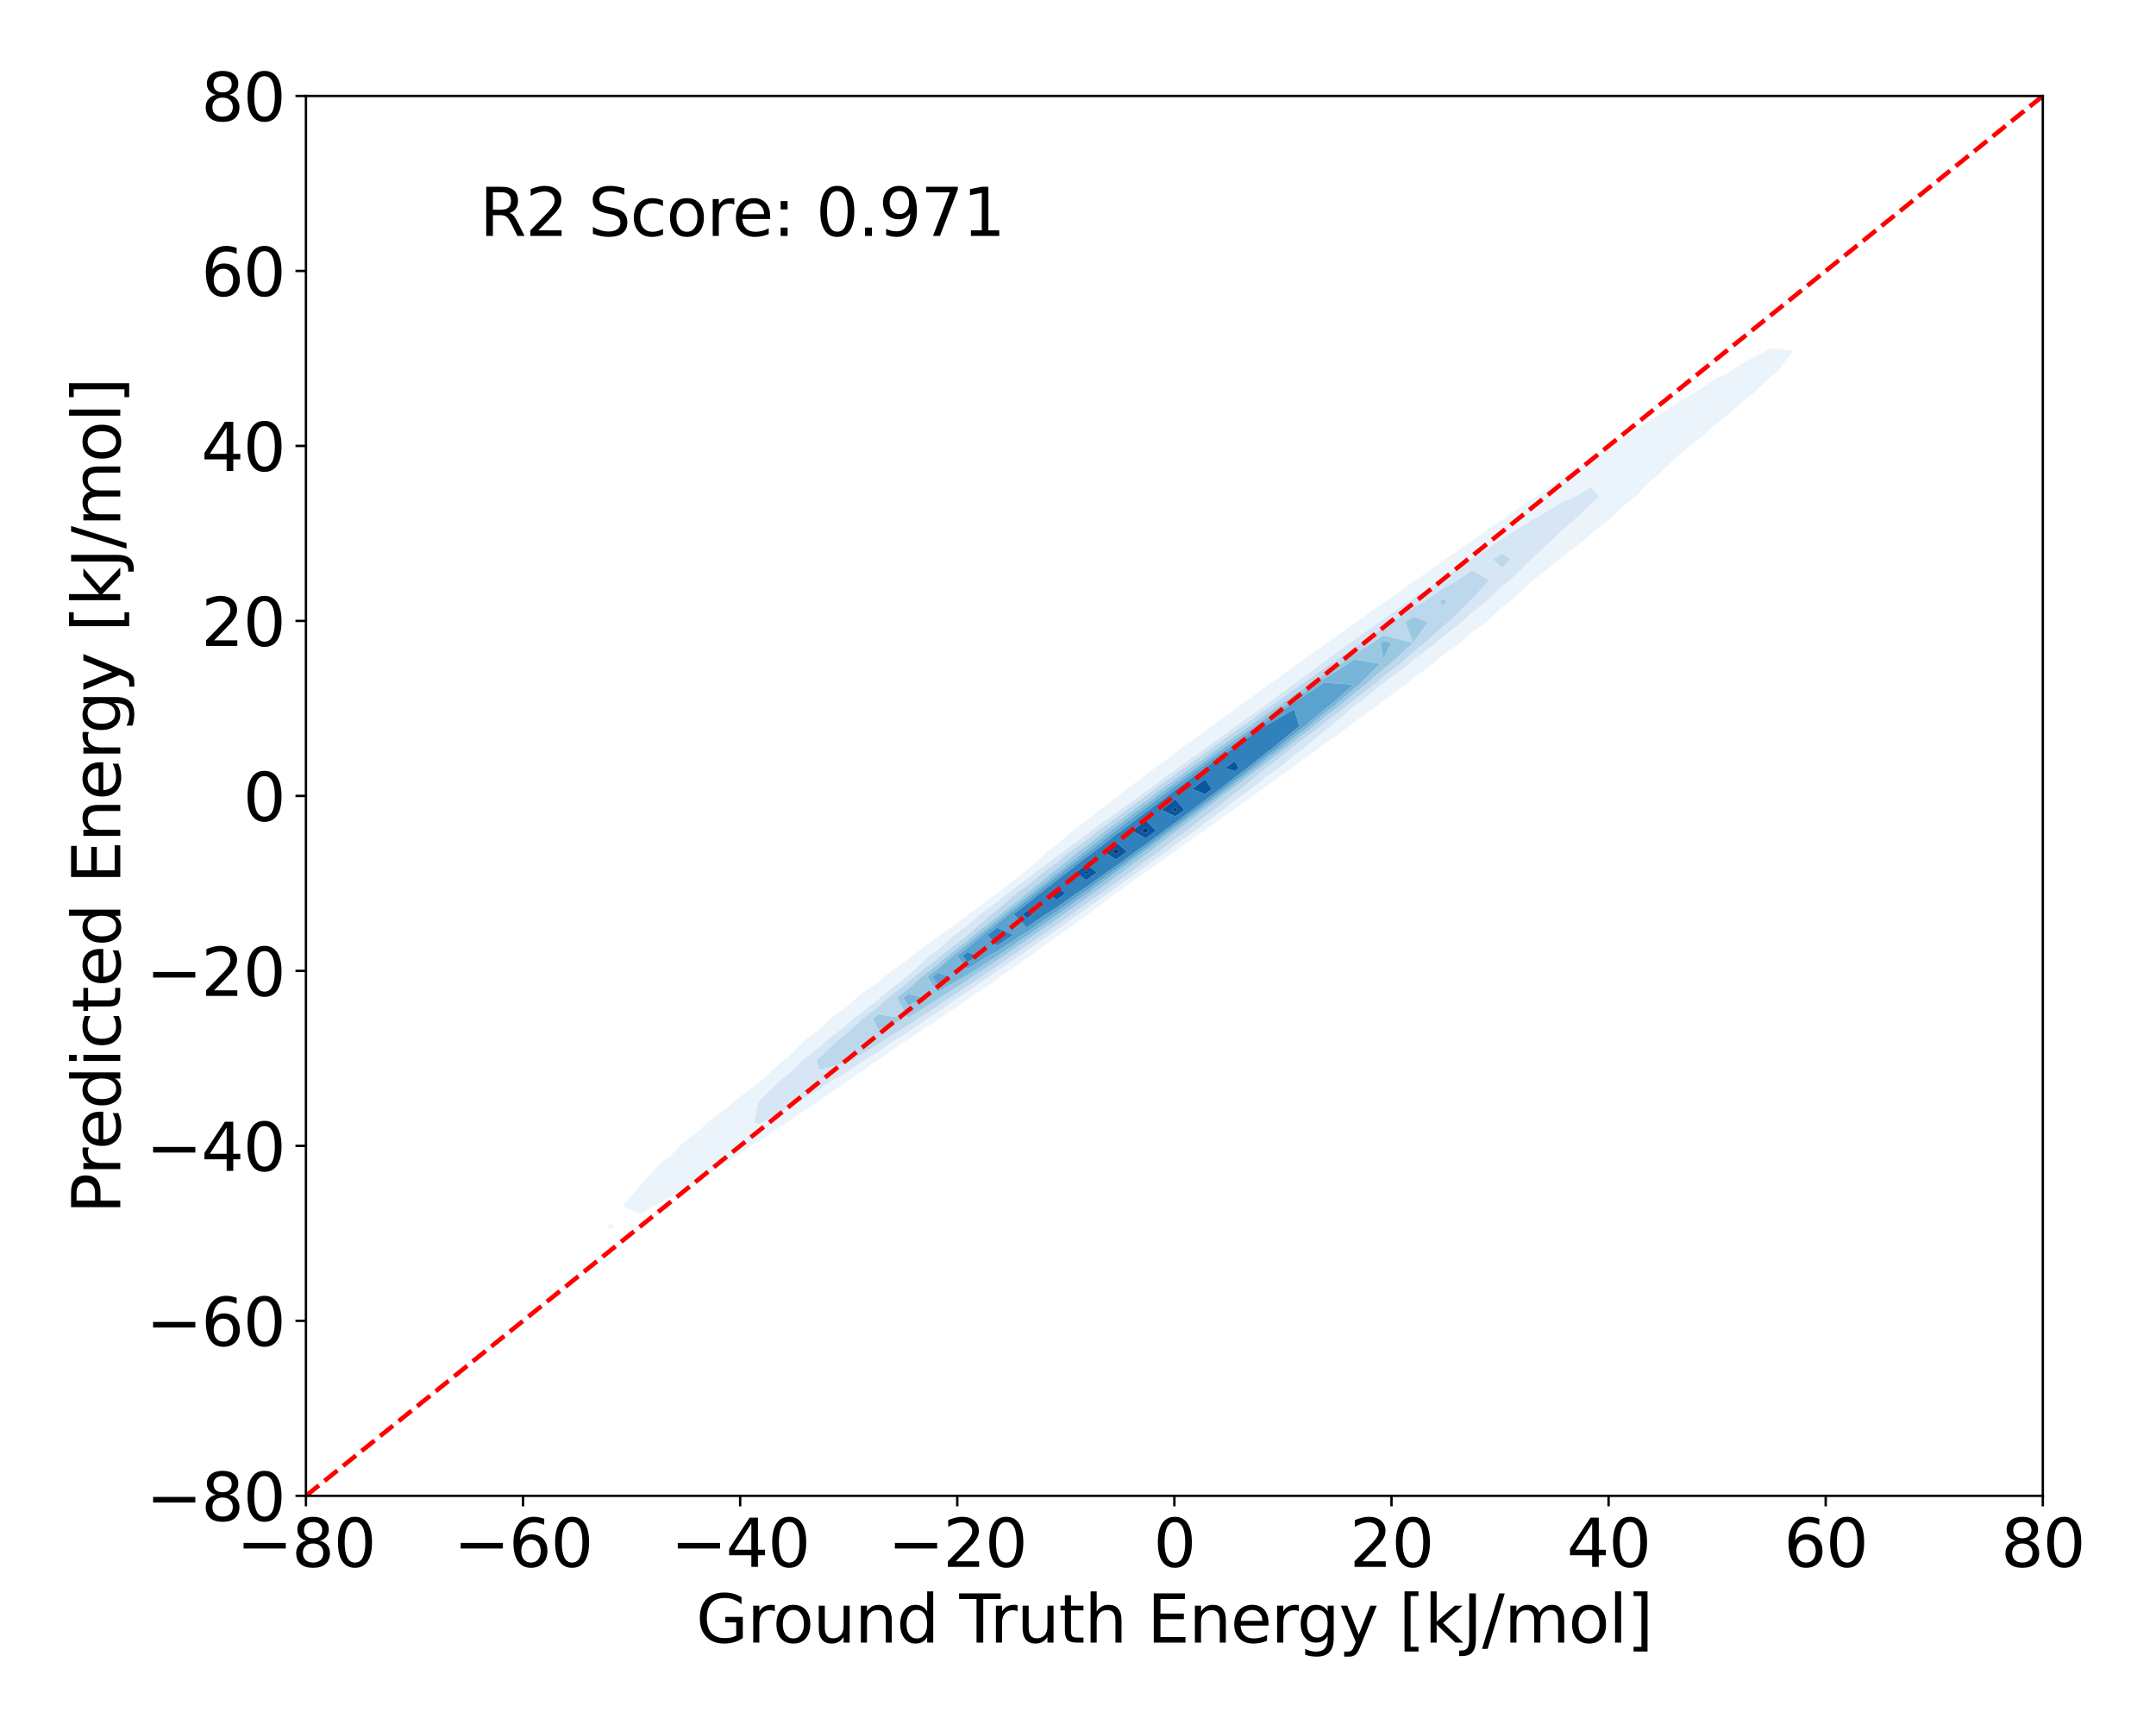 <?xml version="1.0" encoding="utf-8" standalone="no"?>
<!DOCTYPE svg PUBLIC "-//W3C//DTD SVG 1.1//EN"
  "http://www.w3.org/Graphics/SVG/1.1/DTD/svg11.dtd">
<svg xmlns:xlink="http://www.w3.org/1999/xlink" width="720pt" height="576pt" viewBox="0 0 720 576" xmlns="http://www.w3.org/2000/svg" version="1.1">
 <defs>
  <style type="text/css">*{stroke-linejoin: round; stroke-linecap: butt}</style>
 </defs>
 <g id="figure_1">
  <g id="patch_1">
   <path d="M 0 576 
L 720 576 
L 720 0 
L 0 0 
z
" style="fill: #ffffff"/>
  </g>
  <g id="axes_1">
   <g id="patch_2">
    <path d="M 102.17 499.48 
L 682.2 499.48 
L 682.2 32.04 
L 102.17 32.04 
z
" style="fill: #ffffff"/>
   </g>
   <g id="QuadContourSet_1">
    <path d="M 203.985 410.438 
L 205.057 409.732 
L 203.985 408.19 
L 202.581 409.732 
z
M 213.907 405.511 
L 218.039 402.766 
L 223.83 399.92 
L 229.979 395.8 
L 233.752 393.892 
L 241.242 388.834 
L 243.675 387.569 
L 252.059 381.868 
L 253.597 381.046 
L 262.578 374.901 
L 263.52 374.385 
L 272.898 367.935 
L 273.442 367.629 
L 283.083 360.969 
L 283.365 360.806 
L 293.178 354.003 
L 293.288 353.938 
L 303.21 347.036 
L 303.21 347.036 
L 313.133 340.478 
L 313.713 340.07 
L 323.055 333.777 
L 324.014 333.104 
L 332.978 326.946 
L 334.129 326.138 
L 342.9 319.988 
L 344.064 319.171 
L 352.823 312.898 
L 353.809 312.205 
L 362.745 305.66 
L 363.345 305.239 
L 372.665 298.273 
L 372.668 298.271 
L 382.517 291.307 
L 382.59 291.251 
L 392.349 284.34 
L 392.513 284.214 
L 402.158 277.374 
L 402.436 277.155 
L 411.937 270.408 
L 412.358 270.068 
L 421.68 263.442 
L 422.281 262.947 
L 431.378 256.475 
L 432.203 255.784 
L 441.019 249.509 
L 442.126 248.567 
L 450.589 242.543 
L 452.048 241.284 
L 460.067 235.577 
L 461.971 233.913 
L 469.425 228.61 
L 471.893 226.428 
L 478.622 221.644 
L 481.816 218.786 
L 487.598 214.678 
L 491.739 210.927 
L 496.266 207.712 
L 501.661 202.754 
L 504.49 200.746 
L 511.584 194.117 
L 512.059 193.779 
L 520.844 186.813 
L 521.506 186.147 
L 529.719 179.847 
L 531.429 178.099 
L 538.21 172.881 
L 541.351 169.619 
L 546.153 165.914 
L 551.274 160.518 
L 553.307 158.948 
L 560.641 151.982 
L 561.196 151.453 
L 569.241 145.016 
L 571.119 143.217 
L 577.681 138.049 
L 581.041 134.808 
L 585.836 131.083 
L 590.964 126.092 
L 593.535 124.117 
L 598.821 117.151 
L 590.964 116.27 
L 589.63 117.151 
L 581.041 121.772 
L 577.512 124.117 
L 571.119 127.632 
L 565.959 131.083 
L 561.196 133.757 
L 554.825 138.049 
L 551.274 140.085 
L 544.006 145.016 
L 541.351 146.57 
L 533.427 151.982 
L 531.429 153.177 
L 523.032 158.948 
L 521.506 159.881 
L 512.778 165.914 
L 511.584 166.661 
L 502.634 172.881 
L 501.661 173.502 
L 492.576 179.847 
L 491.739 180.394 
L 482.588 186.813 
L 481.816 187.329 
L 472.657 193.779 
L 471.893 194.301 
L 462.776 200.746 
L 461.971 201.307 
L 452.941 207.712 
L 452.048 208.347 
L 443.148 214.678 
L 442.126 215.421 
L 433.397 221.644 
L 432.203 222.529 
L 423.691 228.61 
L 422.281 229.677 
L 414.035 235.577 
L 412.358 236.87 
L 404.437 242.543 
L 402.436 244.12 
L 394.914 249.509 
L 392.513 251.441 
L 385.488 256.475 
L 382.59 258.859 
L 376.194 263.442 
L 372.668 266.408 
L 367.083 270.408 
L 362.745 274.141 
L 358.228 277.374 
L 352.823 282.138 
L 349.744 284.34 
L 342.9 290.52 
L 341.8 291.307 
L 333.124 298.273 
L 332.978 298.398 
L 323.495 305.239 
L 323.055 305.625 
L 313.929 312.205 
L 313.133 312.922 
L 304.46 319.171 
L 303.21 320.326 
L 295.138 326.138 
L 293.288 327.891 
L 286.04 333.104 
L 283.365 335.703 
L 277.287 340.07 
L 273.442 343.899 
L 269.072 347.036 
L 263.52 352.703 
L 261.708 354.003 
L 253.94 360.969 
L 253.597 361.312 
L 244.86 367.935 
L 243.675 369.151 
L 236.058 374.901 
L 233.752 377.323 
L 227.709 381.868 
L 223.83 386.037 
L 220.097 388.834 
L 213.907 395.639 
L 213.692 395.8 
L 207.912 402.766 
z
M 251.83 374.901 
L 253.126 367.935 
L 253.597 367.578 
L 260.191 360.969 
L 263.52 358.435 
L 268.048 354.003 
L 273.442 349.879 
L 276.417 347.036 
L 283.365 341.701 
L 285.114 340.07 
L 293.288 333.766 
L 294.015 333.104 
L 302.655 326.138 
L 303.21 325.738 
L 310.32 319.171 
L 313.133 317.145 
L 318.621 312.205 
L 323.055 309.008 
L 327.353 305.239 
L 332.978 301.181 
L 336.382 298.273 
L 342.9 293.568 
L 345.619 291.307 
L 352.823 286.105 
L 355.001 284.34 
L 362.745 278.749 
L 364.488 277.374 
L 372.668 271.468 
L 374.048 270.408 
L 382.59 264.242 
L 383.661 263.442 
L 392.513 257.056 
L 393.31 256.475 
L 402.436 249.898 
L 402.984 249.509 
L 412.358 242.76 
L 412.673 242.543 
L 422.281 235.638 
L 422.372 235.577 
L 431.807 228.61 
L 432.203 228.327 
L 441.219 221.644 
L 442.126 220.997 
L 450.823 214.678 
L 452.048 213.807 
L 460.609 207.712 
L 461.971 206.746 
L 470.575 200.746 
L 471.893 199.814 
L 480.731 193.779 
L 481.816 193.015 
L 491.1 186.813 
L 491.739 186.365 
L 501.661 179.876 
L 501.72 179.847 
L 511.584 173.563 
L 513.047 172.881 
L 521.506 167.748 
L 525.795 165.914 
L 531.429 162.718 
L 534.042 165.914 
L 531.429 168.152 
L 526.489 172.881 
L 521.506 177.291 
L 518.859 179.847 
L 511.584 186.56 
L 511.325 186.813 
L 504.263 193.779 
L 501.661 195.761 
L 496.52 200.746 
L 491.739 204.378 
L 488.232 207.712 
L 481.816 212.574 
L 479.558 214.678 
L 471.893 220.477 
L 470.613 221.644 
L 461.971 228.177 
L 461.485 228.61 
L 452.652 235.577 
L 452.048 236.006 
L 444.476 242.543 
L 442.126 244.216 
L 435.908 249.509 
L 432.203 252.146 
L 427.036 256.475 
L 422.281 259.858 
L 417.926 263.442 
L 412.358 267.4 
L 408.63 270.408 
L 402.436 274.806 
L 399.183 277.374 
L 392.513 282.104 
L 389.613 284.34 
L 382.59 289.314 
L 379.942 291.307 
L 372.668 296.45 
L 370.182 298.273 
L 362.745 303.522 
L 360.341 305.239 
L 352.823 310.537 
L 350.423 312.205 
L 342.9 317.496 
L 340.425 319.171 
L 332.978 324.399 
L 330.339 326.138 
L 323.055 331.241 
L 320.149 333.104 
L 313.133 338.009 
L 309.831 340.07 
L 303.21 344.688 
L 299.347 347.036 
L 293.288 351.251 
L 288.642 354.003 
L 283.365 357.661 
L 277.635 360.969 
L 273.442 363.865 
L 266.207 367.935 
L 263.52 369.783 
L 254.184 374.901 
L 253.597 375.302 
z
" clip-path="url(#pbcf273cdf1)" style="fill: #ecf4fb"/>
    <path d="M 253.597 375.302 
L 254.184 374.901 
L 263.52 369.783 
L 266.207 367.935 
L 273.442 363.865 
L 277.635 360.969 
L 283.365 357.661 
L 288.642 354.003 
L 293.288 351.251 
L 299.347 347.036 
L 303.21 344.688 
L 309.831 340.07 
L 313.133 338.009 
L 320.149 333.104 
L 323.055 331.241 
L 330.339 326.138 
L 332.978 324.399 
L 340.425 319.171 
L 342.9 317.496 
L 350.423 312.205 
L 352.823 310.537 
L 360.341 305.239 
L 362.745 303.522 
L 370.182 298.273 
L 372.668 296.45 
L 379.942 291.307 
L 382.59 289.314 
L 389.613 284.34 
L 392.513 282.104 
L 399.183 277.374 
L 402.436 274.806 
L 408.63 270.408 
L 412.358 267.4 
L 417.926 263.442 
L 422.281 259.858 
L 427.036 256.475 
L 432.203 252.146 
L 435.908 249.509 
L 442.126 244.216 
L 444.476 242.543 
L 452.048 236.006 
L 452.652 235.577 
L 461.485 228.61 
L 461.971 228.177 
L 470.613 221.644 
L 471.893 220.477 
L 479.558 214.678 
L 481.816 212.574 
L 488.232 207.712 
L 491.739 204.378 
L 496.52 200.746 
L 501.661 195.761 
L 504.263 193.779 
L 511.325 186.813 
L 511.584 186.56 
L 518.859 179.847 
L 521.506 177.291 
L 526.489 172.881 
L 531.429 168.152 
L 534.042 165.914 
L 531.429 162.718 
L 525.795 165.914 
L 521.506 167.748 
L 513.047 172.881 
L 511.584 173.563 
L 501.72 179.847 
L 501.661 179.876 
L 491.739 186.365 
L 491.1 186.813 
L 481.816 193.015 
L 480.731 193.779 
L 471.893 199.814 
L 470.575 200.746 
L 461.971 206.746 
L 460.609 207.712 
L 452.048 213.807 
L 450.823 214.678 
L 442.126 220.997 
L 441.219 221.644 
L 432.203 228.327 
L 431.807 228.61 
L 422.372 235.577 
L 422.281 235.638 
L 412.673 242.543 
L 412.358 242.76 
L 402.984 249.509 
L 402.436 249.898 
L 393.31 256.475 
L 392.513 257.056 
L 383.661 263.442 
L 382.59 264.242 
L 374.048 270.408 
L 372.668 271.468 
L 364.488 277.374 
L 362.745 278.749 
L 355.001 284.34 
L 352.823 286.105 
L 345.619 291.307 
L 342.9 293.568 
L 336.382 298.273 
L 332.978 301.181 
L 327.353 305.239 
L 323.055 309.008 
L 318.621 312.205 
L 313.133 317.145 
L 310.32 319.171 
L 303.21 325.738 
L 302.655 326.138 
L 294.015 333.104 
L 293.288 333.766 
L 285.114 340.07 
L 283.365 341.701 
L 276.417 347.036 
L 273.442 349.879 
L 268.048 354.003 
L 263.52 358.435 
L 260.191 360.969 
L 253.597 367.578 
L 253.126 367.935 
L 251.83 374.901 
z
M 272.689 354.003 
L 273.442 353.427 
L 280.13 347.036 
L 283.365 344.553 
L 288.171 340.07 
L 293.288 336.124 
L 296.607 333.104 
L 303.21 327.99 
L 305.298 326.138 
L 313.133 320.046 
L 314.145 319.171 
L 323.055 312.221 
L 323.074 312.205 
L 331.035 305.239 
L 332.978 303.837 
L 339.492 298.273 
L 342.9 295.813 
L 348.316 291.307 
L 352.823 288.053 
L 357.405 284.34 
L 362.745 280.484 
L 366.688 277.374 
L 372.668 273.057 
L 376.116 270.408 
L 382.59 265.735 
L 385.657 263.442 
L 392.513 258.496 
L 395.288 256.475 
L 402.436 251.323 
L 404.995 249.509 
L 412.358 244.209 
L 414.773 242.543 
L 422.281 237.147 
L 424.621 235.577 
L 432.203 230.14 
L 434.548 228.61 
L 442.126 223.195 
L 444.572 221.644 
L 452.048 216.327 
L 454.73 214.678 
L 461.971 209.563 
L 465.08 207.712 
L 471.893 202.945 
L 475.719 200.746 
L 481.816 196.537 
L 486.808 193.779 
L 491.739 190.439 
L 497.42 193.779 
L 491.739 199.743 
L 490.765 200.746 
L 483.776 207.712 
L 481.816 209.197 
L 475.933 214.678 
L 471.893 217.735 
L 467.606 221.644 
L 461.971 225.904 
L 458.935 228.61 
L 452.048 233.814 
L 450.024 235.577 
L 442.126 241.544 
L 440.95 242.543 
L 432.203 249.151 
L 431.77 249.509 
L 422.891 256.475 
L 422.281 256.91 
L 414.344 263.442 
L 412.358 264.853 
L 405.473 270.408 
L 402.436 272.565 
L 396.343 277.374 
L 392.513 280.09 
L 387.001 284.34 
L 382.59 287.464 
L 377.483 291.307 
L 372.668 294.711 
L 367.811 298.273 
L 362.745 301.849 
L 357.999 305.239 
L 352.823 308.886 
L 348.049 312.205 
L 342.9 315.827 
L 337.959 319.171 
L 332.978 322.668 
L 327.711 326.138 
L 323.055 329.399 
L 317.278 333.104 
L 313.133 336.002 
L 306.616 340.07 
L 303.21 342.445 
L 295.66 347.036 
L 293.288 348.686 
L 284.312 354.003 
L 283.365 354.659 
L 273.442 357.177 
z
M 498.613 186.813 
L 501.661 184.801 
L 504.464 186.813 
L 501.661 189.544 
z
" clip-path="url(#pbcf273cdf1)" style="fill: #d6e6f4"/>
    <path d="M 273.442 357.177 
L 283.365 354.659 
L 284.312 354.003 
L 293.288 348.686 
L 295.66 347.036 
L 303.21 342.445 
L 306.616 340.07 
L 313.133 336.002 
L 317.278 333.104 
L 323.055 329.399 
L 327.711 326.138 
L 332.978 322.668 
L 337.959 319.171 
L 342.9 315.827 
L 348.049 312.205 
L 352.823 308.886 
L 357.999 305.239 
L 362.745 301.849 
L 367.811 298.273 
L 372.668 294.711 
L 377.483 291.307 
L 382.59 287.464 
L 387.001 284.34 
L 392.513 280.09 
L 396.343 277.374 
L 402.436 272.565 
L 405.473 270.408 
L 412.358 264.853 
L 414.344 263.442 
L 422.281 256.91 
L 422.891 256.475 
L 431.77 249.509 
L 432.203 249.151 
L 440.95 242.543 
L 442.126 241.544 
L 450.024 235.577 
L 452.048 233.814 
L 458.935 228.61 
L 461.971 225.904 
L 467.606 221.644 
L 471.893 217.735 
L 475.933 214.678 
L 481.816 209.197 
L 483.776 207.712 
L 490.765 200.746 
L 491.739 199.743 
L 497.42 193.779 
L 491.739 190.439 
L 486.808 193.779 
L 481.816 196.537 
L 475.719 200.746 
L 471.893 202.945 
L 465.08 207.712 
L 461.971 209.563 
L 454.73 214.678 
L 452.048 216.327 
L 444.572 221.644 
L 442.126 223.195 
L 434.548 228.61 
L 432.203 230.14 
L 424.621 235.577 
L 422.281 237.147 
L 414.773 242.543 
L 412.358 244.209 
L 404.995 249.509 
L 402.436 251.323 
L 395.288 256.475 
L 392.513 258.496 
L 385.657 263.442 
L 382.59 265.735 
L 376.116 270.408 
L 372.668 273.057 
L 366.688 277.374 
L 362.745 280.484 
L 357.405 284.34 
L 352.823 288.053 
L 348.316 291.307 
L 342.9 295.813 
L 339.492 298.273 
L 332.978 303.837 
L 331.035 305.239 
L 323.074 312.205 
L 323.055 312.221 
L 314.145 319.171 
L 313.133 320.046 
L 305.298 326.138 
L 303.21 327.99 
L 296.607 333.104 
L 293.288 336.124 
L 288.171 340.07 
L 283.365 344.553 
L 280.13 347.036 
L 273.442 353.427 
L 272.689 354.003 
z
M 291.579 340.07 
L 293.288 338.753 
L 302.317 340.07 
L 293.288 343.849 
z
M 299.496 333.104 
L 303.21 330.227 
L 307.82 326.138 
L 313.133 322.007 
L 316.414 319.171 
L 323.055 313.991 
L 325.179 312.205 
L 332.978 306.106 
L 334.039 305.239 
L 342.9 298.299 
L 342.933 298.273 
L 351.323 291.307 
L 352.823 290.224 
L 360.085 284.34 
L 362.745 282.419 
L 369.141 277.374 
L 372.668 274.827 
L 378.422 270.408 
L 382.59 267.399 
L 387.882 263.442 
L 392.513 260.101 
L 397.493 256.475 
L 402.436 252.912 
L 407.238 249.509 
L 412.358 245.823 
L 417.113 242.543 
L 422.281 238.829 
L 427.127 235.577 
L 432.203 231.937 
L 437.301 228.61 
L 442.126 225.163 
L 447.676 221.644 
L 452.048 218.535 
L 458.319 214.678 
L 461.971 212.098 
L 471.893 214.678 
L 464.254 221.644 
L 461.971 223.37 
L 456.093 228.61 
L 452.048 231.667 
L 447.558 235.577 
L 442.126 239.681 
L 438.756 242.543 
L 432.203 247.494 
L 429.767 249.509 
L 422.281 255.162 
L 420.649 256.475 
L 412.358 262.729 
L 411.445 263.442 
L 402.436 270.221 
L 402.188 270.408 
L 393.177 277.374 
L 392.513 277.845 
L 384.09 284.34 
L 382.59 285.402 
L 374.743 291.307 
L 372.668 292.774 
L 365.169 298.273 
L 362.745 299.983 
L 355.387 305.239 
L 352.823 307.046 
L 345.404 312.205 
L 342.9 313.966 
L 335.209 319.171 
L 332.978 320.738 
L 324.781 326.138 
L 323.055 327.347 
L 314.077 333.104 
L 313.133 333.764 
L 303.21 339.812 
z
M 469.337 207.712 
L 471.893 205.923 
L 476.835 207.712 
L 471.893 214.678 
z
M 480.901 200.746 
L 481.816 200.114 
L 483.158 200.746 
L 481.816 202.318 
z
M 501.661 189.544 
L 504.464 186.813 
L 501.661 184.801 
L 498.613 186.813 
z
" clip-path="url(#pbcf273cdf1)" style="fill: #bdd7ec"/>
    <path d="M 293.288 343.849 
L 302.317 340.07 
L 293.288 338.753 
L 291.579 340.07 
z
M 303.21 339.812 
L 313.133 333.764 
L 314.077 333.104 
L 323.055 327.347 
L 324.781 326.138 
L 332.978 320.738 
L 335.209 319.171 
L 342.9 313.966 
L 345.404 312.205 
L 352.823 307.046 
L 355.387 305.239 
L 362.745 299.983 
L 365.169 298.273 
L 372.668 292.774 
L 374.743 291.307 
L 382.59 285.402 
L 384.09 284.34 
L 392.513 277.845 
L 393.177 277.374 
L 402.188 270.408 
L 402.436 270.221 
L 411.445 263.442 
L 412.358 262.729 
L 420.649 256.475 
L 422.281 255.162 
L 429.767 249.509 
L 432.203 247.494 
L 438.756 242.543 
L 442.126 239.681 
L 447.558 235.577 
L 452.048 231.667 
L 456.093 228.61 
L 461.971 223.37 
L 464.254 221.644 
L 471.893 214.678 
L 461.971 212.098 
L 458.319 214.678 
L 452.048 218.535 
L 447.676 221.644 
L 442.126 225.163 
L 437.301 228.61 
L 432.203 231.937 
L 427.127 235.577 
L 422.281 238.829 
L 417.113 242.543 
L 412.358 245.823 
L 407.238 249.509 
L 402.436 252.912 
L 397.493 256.475 
L 392.513 260.101 
L 387.882 263.442 
L 382.59 267.399 
L 378.422 270.408 
L 372.668 274.827 
L 369.141 277.374 
L 362.745 282.419 
L 360.085 284.34 
L 352.823 290.224 
L 351.323 291.307 
L 342.933 298.273 
L 342.9 298.299 
L 334.039 305.239 
L 332.978 306.106 
L 325.179 312.205 
L 323.055 313.991 
L 316.414 319.171 
L 313.133 322.007 
L 307.82 326.138 
L 303.21 330.227 
L 299.496 333.104 
z
M 301.684 333.104 
L 303.21 331.922 
L 308.503 333.104 
L 303.21 335.861 
z
M 309.73 326.138 
L 313.133 323.492 
L 318.132 319.171 
L 323.055 315.331 
L 326.773 312.205 
L 332.978 307.352 
L 335.565 305.239 
L 342.9 299.494 
L 344.443 298.273 
L 352.823 291.71 
L 353.351 291.307 
L 362.114 284.34 
L 362.745 283.884 
L 370.998 277.374 
L 372.668 276.168 
L 380.167 270.408 
L 382.59 268.659 
L 389.567 263.442 
L 392.513 261.316 
L 399.162 256.475 
L 402.436 254.116 
L 408.936 249.509 
L 412.358 247.045 
L 418.885 242.543 
L 422.281 240.103 
L 429.025 235.577 
L 432.203 233.298 
L 439.387 228.61 
L 442.126 226.653 
L 450.027 221.644 
L 452.048 220.207 
L 460.932 221.644 
L 453.941 228.61 
L 452.048 230.041 
L 445.69 235.577 
L 442.126 238.27 
L 437.095 242.543 
L 432.203 246.238 
L 428.25 249.509 
L 422.281 254.017 
L 419.225 256.475 
L 412.358 261.655 
L 410.07 263.442 
L 402.436 269.186 
L 400.82 270.408 
L 392.513 276.633 
L 391.498 277.374 
L 382.59 284.006 
L 382.114 284.34 
L 372.668 291.307 
L 372.668 291.307 
L 363.168 298.273 
L 362.745 298.571 
L 353.41 305.239 
L 352.823 305.653 
L 343.4 312.205 
L 342.9 312.557 
L 333.127 319.171 
L 332.978 319.276 
L 323.055 325.637 
L 321.955 326.138 
L 313.133 331.327 
z
M 461.037 214.678 
L 461.971 214.018 
L 464.509 214.678 
L 461.971 220.067 
z
M 471.893 214.678 
L 476.835 207.712 
L 471.893 205.923 
L 469.337 207.712 
z
M 481.816 202.318 
L 483.158 200.746 
L 481.816 200.114 
L 480.901 200.746 
z
" clip-path="url(#pbcf273cdf1)" style="fill: #9ac8e0"/>
    <path d="M 303.21 335.861 
L 308.503 333.104 
L 303.21 331.922 
L 301.684 333.104 
z
M 313.133 331.327 
L 321.955 326.138 
L 323.055 325.637 
L 332.978 319.276 
L 333.127 319.171 
L 342.9 312.557 
L 343.4 312.205 
L 352.823 305.653 
L 353.41 305.239 
L 362.745 298.571 
L 363.168 298.273 
L 372.668 291.307 
L 372.668 291.307 
L 382.114 284.34 
L 382.59 284.006 
L 391.498 277.374 
L 392.513 276.633 
L 400.82 270.408 
L 402.436 269.186 
L 410.07 263.442 
L 412.358 261.655 
L 419.225 256.475 
L 422.281 254.017 
L 428.25 249.509 
L 432.203 246.238 
L 437.095 242.543 
L 442.126 238.27 
L 445.69 235.577 
L 452.048 230.041 
L 453.941 228.61 
L 460.932 221.644 
L 452.048 220.207 
L 450.027 221.644 
L 442.126 226.653 
L 439.387 228.61 
L 432.203 233.298 
L 429.025 235.577 
L 422.281 240.103 
L 418.885 242.543 
L 412.358 247.045 
L 408.936 249.509 
L 402.436 254.116 
L 399.162 256.475 
L 392.513 261.316 
L 389.567 263.442 
L 382.59 268.659 
L 380.167 270.408 
L 372.668 276.168 
L 370.998 277.374 
L 362.745 283.884 
L 362.114 284.34 
L 353.351 291.307 
L 352.823 291.71 
L 344.443 298.273 
L 342.9 299.494 
L 335.565 305.239 
L 332.978 307.352 
L 326.773 312.205 
L 323.055 315.331 
L 318.132 319.171 
L 313.133 323.492 
L 309.73 326.138 
z
M 311.41 326.138 
L 313.133 324.798 
L 317.6 326.138 
L 313.133 328.765 
z
M 319.643 319.171 
L 323.055 316.51 
L 328.174 312.205 
L 332.978 308.449 
L 336.907 305.239 
L 342.9 300.545 
L 345.771 298.273 
L 352.823 292.75 
L 354.712 291.307 
L 362.745 285.027 
L 363.68 284.34 
L 372.631 277.374 
L 372.668 277.347 
L 381.702 270.408 
L 382.59 269.767 
L 391.048 263.442 
L 392.513 262.385 
L 400.63 256.475 
L 402.436 255.174 
L 410.429 249.509 
L 412.358 248.12 
L 420.444 242.543 
L 422.281 241.223 
L 430.694 235.577 
L 432.203 234.495 
L 441.221 228.61 
L 442.126 227.964 
L 452.048 228.61 
L 444.048 235.577 
L 442.126 237.029 
L 435.634 242.543 
L 432.203 245.135 
L 426.916 249.509 
L 422.281 253.009 
L 417.973 256.475 
L 412.358 260.71 
L 408.86 263.442 
L 402.436 268.276 
L 399.616 270.408 
L 392.513 275.731 
L 390.262 277.374 
L 382.59 283.086 
L 380.805 284.34 
L 372.668 290.341 
L 371.231 291.307 
L 362.745 297.479 
L 361.503 298.273 
L 352.823 304.466 
L 351.541 305.239 
L 342.9 311.242 
L 341.185 312.205 
L 332.978 317.699 
L 330.109 319.171 
L 323.055 323.652 
z
M 461.971 220.067 
L 464.509 214.678 
L 461.971 214.018 
L 461.037 214.678 
z
" clip-path="url(#pbcf273cdf1)" style="fill: #79b5d9"/>
    <path d="M 313.133 328.765 
L 317.6 326.138 
L 313.133 324.798 
L 311.41 326.138 
z
M 323.055 323.652 
L 330.109 319.171 
L 332.978 317.699 
L 341.185 312.205 
L 342.9 311.242 
L 351.541 305.239 
L 352.823 304.466 
L 361.503 298.273 
L 362.745 297.479 
L 371.231 291.307 
L 372.668 290.341 
L 380.805 284.34 
L 382.59 283.086 
L 390.262 277.374 
L 392.513 275.731 
L 399.616 270.408 
L 402.436 268.276 
L 408.86 263.442 
L 412.358 260.71 
L 417.973 256.475 
L 422.281 253.009 
L 426.916 249.509 
L 432.203 245.135 
L 435.634 242.543 
L 442.126 237.029 
L 444.048 235.577 
L 452.048 228.61 
L 442.126 227.964 
L 441.221 228.61 
L 432.203 234.495 
L 430.694 235.577 
L 422.281 241.223 
L 420.444 242.543 
L 412.358 248.12 
L 410.429 249.509 
L 402.436 255.174 
L 400.63 256.475 
L 392.513 262.385 
L 391.048 263.442 
L 382.59 269.767 
L 381.702 270.408 
L 372.668 277.347 
L 372.631 277.374 
L 363.68 284.34 
L 362.745 285.027 
L 354.712 291.307 
L 352.823 292.75 
L 345.771 298.273 
L 342.9 300.545 
L 336.907 305.239 
L 332.978 308.449 
L 328.174 312.205 
L 323.055 316.51 
L 319.643 319.171 
z
M 321.412 319.171 
L 323.055 317.889 
L 326.453 319.171 
L 323.055 321.33 
z
M 329.815 312.205 
L 332.978 309.732 
L 338.382 312.205 
L 332.978 315.823 
z
M 338.478 305.239 
L 342.9 301.775 
L 347.326 298.273 
L 352.823 293.968 
L 356.304 291.307 
L 362.745 286.272 
L 365.374 284.34 
L 372.668 278.666 
L 374.509 277.374 
L 382.59 271.14 
L 383.694 270.408 
L 392.513 263.699 
L 392.93 263.442 
L 402.348 256.475 
L 402.436 256.412 
L 412.176 249.509 
L 412.358 249.378 
L 422.268 242.543 
L 422.281 242.534 
L 432.203 236.861 
L 433.924 242.543 
L 432.203 243.843 
L 425.354 249.509 
L 422.281 251.83 
L 416.507 256.475 
L 412.358 259.605 
L 407.445 263.442 
L 402.436 267.211 
L 398.208 270.408 
L 392.513 274.675 
L 388.816 277.374 
L 382.59 282.01 
L 379.272 284.34 
L 372.668 289.21 
L 369.549 291.307 
L 362.745 296.255 
L 359.59 298.273 
L 352.823 303.101 
L 349.277 305.239 
L 342.9 309.669 
z
" clip-path="url(#pbcf273cdf1)" style="fill: #5aa2cf"/>
    <path d="M 323.055 321.33 
L 326.453 319.171 
L 323.055 317.889 
L 321.412 319.171 
z
M 332.978 315.823 
L 338.382 312.205 
L 332.978 309.732 
L 329.815 312.205 
z
M 342.9 309.669 
L 349.277 305.239 
L 352.823 303.101 
L 359.59 298.273 
L 362.745 296.255 
L 369.549 291.307 
L 372.668 289.21 
L 379.272 284.34 
L 382.59 282.01 
L 388.816 277.374 
L 392.513 274.675 
L 398.208 270.408 
L 402.436 267.211 
L 407.445 263.442 
L 412.358 259.605 
L 416.507 256.475 
L 422.281 251.83 
L 425.354 249.509 
L 432.203 243.843 
L 433.924 242.543 
L 432.203 236.861 
L 422.281 242.534 
L 422.268 242.543 
L 412.358 249.378 
L 412.176 249.509 
L 402.436 256.412 
L 402.348 256.475 
L 392.93 263.442 
L 392.513 263.699 
L 383.694 270.408 
L 382.59 271.14 
L 374.509 277.374 
L 372.668 278.666 
L 365.374 284.34 
L 362.745 286.272 
L 356.304 291.307 
L 352.823 293.968 
L 347.326 298.273 
L 342.9 301.775 
L 338.478 305.239 
z
M 341.506 305.239 
L 342.9 304.147 
L 344.91 305.239 
L 342.9 306.635 
z
M 350.322 298.273 
L 352.823 296.314 
L 355.901 298.273 
L 352.823 300.469 
z
M 359.374 291.307 
L 362.745 288.671 
L 366.307 291.307 
L 362.745 293.897 
z
M 368.639 284.34 
L 372.668 281.206 
L 376.316 284.34 
L 372.668 287.03 
z
M 378.127 277.374 
L 382.59 273.931 
L 386.029 277.374 
L 382.59 279.934 
z
M 387.9 270.408 
L 392.513 266.899 
L 395.492 270.408 
L 392.513 272.64 
z
M 398.11 263.442 
L 402.436 260.225 
L 404.715 263.442 
L 402.436 265.157 
z
M 409.136 256.475 
L 412.358 254.169 
L 413.681 256.475 
L 412.358 257.473 
z
M 422.066 249.509 
L 422.281 249.366 
L 422.344 249.509 
L 422.281 249.557 
z
" clip-path="url(#pbcf273cdf1)" style="fill: #3181bd"/>
    <path d="M 342.9 306.635 
L 344.91 305.239 
L 342.9 304.147 
L 341.506 305.239 
z
M 352.823 300.469 
L 355.901 298.273 
L 352.823 296.314 
L 350.322 298.273 
z
M 362.745 293.897 
L 366.307 291.307 
L 362.745 288.671 
L 359.374 291.307 
z
M 361.938 291.307 
L 362.745 290.675 
L 363.598 291.307 
L 362.745 291.927 
z
M 372.668 287.03 
L 376.316 284.34 
L 372.668 281.206 
L 368.639 284.34 
z
M 371.366 284.34 
L 372.668 283.327 
L 373.847 284.34 
L 372.668 285.21 
z
M 382.59 279.934 
L 386.029 277.374 
L 382.59 273.931 
L 378.127 277.374 
z
M 381.15 277.374 
L 382.59 276.263 
L 383.7 277.374 
L 382.59 278.2 
z
M 392.513 272.64 
L 395.492 270.408 
L 392.513 266.899 
L 387.9 270.408 
z
M 391.413 270.408 
L 392.513 269.571 
L 393.223 270.408 
L 392.513 270.94 
z
M 402.436 265.157 
L 404.715 263.442 
L 402.436 260.225 
L 398.11 263.442 
z
M 412.358 257.473 
L 413.681 256.475 
L 412.358 254.169 
L 409.136 256.475 
z
M 422.281 249.557 
L 422.344 249.509 
L 422.281 249.366 
L 422.066 249.509 
z
" clip-path="url(#pbcf273cdf1)" style="fill: #0c56a0"/>
    <path d="M 362.745 291.927 
L 363.598 291.307 
L 362.745 290.675 
L 361.938 291.307 
z
M 372.668 285.21 
L 373.847 284.34 
L 372.668 283.327 
L 371.366 284.34 
z
M 382.59 278.2 
L 383.7 277.374 
L 382.59 276.263 
L 381.15 277.374 
z
M 392.513 270.94 
L 393.223 270.408 
L 392.513 269.571 
L 391.413 270.408 
z
" clip-path="url(#pbcf273cdf1)" style="fill: #083979"/>
   </g>
   <g id="matplotlib.axis_1">
    <g id="xtick_1">
     <g id="line2d_1">
      <defs>
       <path id="m638491ccd3" d="M 0 0 
L 0 3.5 
" style="stroke: #000000; stroke-width: 0.8"/>
      </defs>
      <g>
       <use xlink:href="#m638491ccd3" x="102.17" y="499.48" style="stroke: #000000; stroke-width: 0.8"/>
      </g>
     </g>
     <g id="text_1">
      <!-- −80 -->
      <g transform="translate(78.955 523.197) scale(0.22 -0.22)">
       <defs>
        <path id="DejaVuSans-2212" d="M 678 2272 
L 4684 2272 
L 4684 1741 
L 678 1741 
L 678 2272 
z
" transform="scale(0.016)"/>
        <path id="DejaVuSans-38" d="M 2034 2216 
Q 1584 2216 1326 1975 
Q 1069 1734 1069 1313 
Q 1069 891 1326 650 
Q 1584 409 2034 409 
Q 2484 409 2743 651 
Q 3003 894 3003 1313 
Q 3003 1734 2745 1975 
Q 2488 2216 2034 2216 
z
M 1403 2484 
Q 997 2584 770 2862 
Q 544 3141 544 3541 
Q 544 4100 942 4425 
Q 1341 4750 2034 4750 
Q 2731 4750 3128 4425 
Q 3525 4100 3525 3541 
Q 3525 3141 3298 2862 
Q 3072 2584 2669 2484 
Q 3125 2378 3379 2068 
Q 3634 1759 3634 1313 
Q 3634 634 3220 271 
Q 2806 -91 2034 -91 
Q 1263 -91 848 271 
Q 434 634 434 1313 
Q 434 1759 690 2068 
Q 947 2378 1403 2484 
z
M 1172 3481 
Q 1172 3119 1398 2916 
Q 1625 2713 2034 2713 
Q 2441 2713 2670 2916 
Q 2900 3119 2900 3481 
Q 2900 3844 2670 4047 
Q 2441 4250 2034 4250 
Q 1625 4250 1398 4047 
Q 1172 3844 1172 3481 
z
" transform="scale(0.016)"/>
        <path id="DejaVuSans-30" d="M 2034 4250 
Q 1547 4250 1301 3770 
Q 1056 3291 1056 2328 
Q 1056 1369 1301 889 
Q 1547 409 2034 409 
Q 2525 409 2770 889 
Q 3016 1369 3016 2328 
Q 3016 3291 2770 3770 
Q 2525 4250 2034 4250 
z
M 2034 4750 
Q 2819 4750 3233 4129 
Q 3647 3509 3647 2328 
Q 3647 1150 3233 529 
Q 2819 -91 2034 -91 
Q 1250 -91 836 529 
Q 422 1150 422 2328 
Q 422 3509 836 4129 
Q 1250 4750 2034 4750 
z
" transform="scale(0.016)"/>
       </defs>
       <use xlink:href="#DejaVuSans-2212"/>
       <use xlink:href="#DejaVuSans-38" x="83.789"/>
       <use xlink:href="#DejaVuSans-30" x="147.412"/>
      </g>
     </g>
    </g>
    <g id="xtick_2">
     <g id="line2d_2">
      <g>
       <use xlink:href="#m638491ccd3" x="174.674" y="499.48" style="stroke: #000000; stroke-width: 0.8"/>
      </g>
     </g>
     <g id="text_2">
      <!-- −60 -->
      <g transform="translate(151.459 523.197) scale(0.22 -0.22)">
       <defs>
        <path id="DejaVuSans-36" d="M 2113 2584 
Q 1688 2584 1439 2293 
Q 1191 2003 1191 1497 
Q 1191 994 1439 701 
Q 1688 409 2113 409 
Q 2538 409 2786 701 
Q 3034 994 3034 1497 
Q 3034 2003 2786 2293 
Q 2538 2584 2113 2584 
z
M 3366 4563 
L 3366 3988 
Q 3128 4100 2886 4159 
Q 2644 4219 2406 4219 
Q 1781 4219 1451 3797 
Q 1122 3375 1075 2522 
Q 1259 2794 1537 2939 
Q 1816 3084 2150 3084 
Q 2853 3084 3261 2657 
Q 3669 2231 3669 1497 
Q 3669 778 3244 343 
Q 2819 -91 2113 -91 
Q 1303 -91 875 529 
Q 447 1150 447 2328 
Q 447 3434 972 4092 
Q 1497 4750 2381 4750 
Q 2619 4750 2861 4703 
Q 3103 4656 3366 4563 
z
" transform="scale(0.016)"/>
       </defs>
       <use xlink:href="#DejaVuSans-2212"/>
       <use xlink:href="#DejaVuSans-36" x="83.789"/>
       <use xlink:href="#DejaVuSans-30" x="147.412"/>
      </g>
     </g>
    </g>
    <g id="xtick_3">
     <g id="line2d_3">
      <g>
       <use xlink:href="#m638491ccd3" x="247.178" y="499.48" style="stroke: #000000; stroke-width: 0.8"/>
      </g>
     </g>
     <g id="text_3">
      <!-- −40 -->
      <g transform="translate(223.962 523.197) scale(0.22 -0.22)">
       <defs>
        <path id="DejaVuSans-34" d="M 2419 4116 
L 825 1625 
L 2419 1625 
L 2419 4116 
z
M 2253 4666 
L 3047 4666 
L 3047 1625 
L 3713 1625 
L 3713 1100 
L 3047 1100 
L 3047 0 
L 2419 0 
L 2419 1100 
L 313 1100 
L 313 1709 
L 2253 4666 
z
" transform="scale(0.016)"/>
       </defs>
       <use xlink:href="#DejaVuSans-2212"/>
       <use xlink:href="#DejaVuSans-34" x="83.789"/>
       <use xlink:href="#DejaVuSans-30" x="147.412"/>
      </g>
     </g>
    </g>
    <g id="xtick_4">
     <g id="line2d_4">
      <g>
       <use xlink:href="#m638491ccd3" x="319.681" y="499.48" style="stroke: #000000; stroke-width: 0.8"/>
      </g>
     </g>
     <g id="text_4">
      <!-- −20 -->
      <g transform="translate(296.466 523.197) scale(0.22 -0.22)">
       <defs>
        <path id="DejaVuSans-32" d="M 1228 531 
L 3431 531 
L 3431 0 
L 469 0 
L 469 531 
Q 828 903 1448 1529 
Q 2069 2156 2228 2338 
Q 2531 2678 2651 2914 
Q 2772 3150 2772 3378 
Q 2772 3750 2511 3984 
Q 2250 4219 1831 4219 
Q 1534 4219 1204 4116 
Q 875 4013 500 3803 
L 500 4441 
Q 881 4594 1212 4672 
Q 1544 4750 1819 4750 
Q 2544 4750 2975 4387 
Q 3406 4025 3406 3419 
Q 3406 3131 3298 2873 
Q 3191 2616 2906 2266 
Q 2828 2175 2409 1742 
Q 1991 1309 1228 531 
z
" transform="scale(0.016)"/>
       </defs>
       <use xlink:href="#DejaVuSans-2212"/>
       <use xlink:href="#DejaVuSans-32" x="83.789"/>
       <use xlink:href="#DejaVuSans-30" x="147.412"/>
      </g>
     </g>
    </g>
    <g id="xtick_5">
     <g id="line2d_5">
      <g>
       <use xlink:href="#m638491ccd3" x="392.185" y="499.48" style="stroke: #000000; stroke-width: 0.8"/>
      </g>
     </g>
     <g id="text_5">
      <!-- 0 -->
      <g transform="translate(385.186 523.197) scale(0.22 -0.22)">
       <use xlink:href="#DejaVuSans-30"/>
      </g>
     </g>
    </g>
    <g id="xtick_6">
     <g id="line2d_6">
      <g>
       <use xlink:href="#m638491ccd3" x="464.689" y="499.48" style="stroke: #000000; stroke-width: 0.8"/>
      </g>
     </g>
     <g id="text_6">
      <!-- 20 -->
      <g transform="translate(450.691 523.197) scale(0.22 -0.22)">
       <use xlink:href="#DejaVuSans-32"/>
       <use xlink:href="#DejaVuSans-30" x="63.623"/>
      </g>
     </g>
    </g>
    <g id="xtick_7">
     <g id="line2d_7">
      <g>
       <use xlink:href="#m638491ccd3" x="537.192" y="499.48" style="stroke: #000000; stroke-width: 0.8"/>
      </g>
     </g>
     <g id="text_7">
      <!-- 40 -->
      <g transform="translate(523.195 523.197) scale(0.22 -0.22)">
       <use xlink:href="#DejaVuSans-34"/>
       <use xlink:href="#DejaVuSans-30" x="63.623"/>
      </g>
     </g>
    </g>
    <g id="xtick_8">
     <g id="line2d_8">
      <g>
       <use xlink:href="#m638491ccd3" x="609.696" y="499.48" style="stroke: #000000; stroke-width: 0.8"/>
      </g>
     </g>
     <g id="text_8">
      <!-- 60 -->
      <g transform="translate(595.699 523.197) scale(0.22 -0.22)">
       <use xlink:href="#DejaVuSans-36"/>
       <use xlink:href="#DejaVuSans-30" x="63.623"/>
      </g>
     </g>
    </g>
    <g id="xtick_9">
     <g id="line2d_9">
      <g>
       <use xlink:href="#m638491ccd3" x="682.2" y="499.48" style="stroke: #000000; stroke-width: 0.8"/>
      </g>
     </g>
     <g id="text_9">
      <!-- 80 -->
      <g transform="translate(668.202 523.197) scale(0.22 -0.22)">
       <use xlink:href="#DejaVuSans-38"/>
       <use xlink:href="#DejaVuSans-30" x="63.623"/>
      </g>
     </g>
    </g>
    <g id="text_10">
     <!-- Ground Truth Energy [kJ/mol] -->
     <g transform="translate(232.451 548.488) scale(0.22 -0.22)">
      <defs>
       <path id="DejaVuSans-47" d="M 3809 666 
L 3809 1919 
L 2778 1919 
L 2778 2438 
L 4434 2438 
L 4434 434 
Q 4069 175 3628 42 
Q 3188 -91 2688 -91 
Q 1594 -91 976 548 
Q 359 1188 359 2328 
Q 359 3472 976 4111 
Q 1594 4750 2688 4750 
Q 3144 4750 3555 4637 
Q 3966 4525 4313 4306 
L 4313 3634 
Q 3963 3931 3569 4081 
Q 3175 4231 2741 4231 
Q 1884 4231 1454 3753 
Q 1025 3275 1025 2328 
Q 1025 1384 1454 906 
Q 1884 428 2741 428 
Q 3075 428 3337 486 
Q 3600 544 3809 666 
z
" transform="scale(0.016)"/>
       <path id="DejaVuSans-72" d="M 2631 2963 
Q 2534 3019 2420 3045 
Q 2306 3072 2169 3072 
Q 1681 3072 1420 2755 
Q 1159 2438 1159 1844 
L 1159 0 
L 581 0 
L 581 3500 
L 1159 3500 
L 1159 2956 
Q 1341 3275 1631 3429 
Q 1922 3584 2338 3584 
Q 2397 3584 2469 3576 
Q 2541 3569 2628 3553 
L 2631 2963 
z
" transform="scale(0.016)"/>
       <path id="DejaVuSans-6f" d="M 1959 3097 
Q 1497 3097 1228 2736 
Q 959 2375 959 1747 
Q 959 1119 1226 758 
Q 1494 397 1959 397 
Q 2419 397 2687 759 
Q 2956 1122 2956 1747 
Q 2956 2369 2687 2733 
Q 2419 3097 1959 3097 
z
M 1959 3584 
Q 2709 3584 3137 3096 
Q 3566 2609 3566 1747 
Q 3566 888 3137 398 
Q 2709 -91 1959 -91 
Q 1206 -91 779 398 
Q 353 888 353 1747 
Q 353 2609 779 3096 
Q 1206 3584 1959 3584 
z
" transform="scale(0.016)"/>
       <path id="DejaVuSans-75" d="M 544 1381 
L 544 3500 
L 1119 3500 
L 1119 1403 
Q 1119 906 1312 657 
Q 1506 409 1894 409 
Q 2359 409 2629 706 
Q 2900 1003 2900 1516 
L 2900 3500 
L 3475 3500 
L 3475 0 
L 2900 0 
L 2900 538 
Q 2691 219 2414 64 
Q 2138 -91 1772 -91 
Q 1169 -91 856 284 
Q 544 659 544 1381 
z
M 1991 3584 
L 1991 3584 
z
" transform="scale(0.016)"/>
       <path id="DejaVuSans-6e" d="M 3513 2113 
L 3513 0 
L 2938 0 
L 2938 2094 
Q 2938 2591 2744 2837 
Q 2550 3084 2163 3084 
Q 1697 3084 1428 2787 
Q 1159 2491 1159 1978 
L 1159 0 
L 581 0 
L 581 3500 
L 1159 3500 
L 1159 2956 
Q 1366 3272 1645 3428 
Q 1925 3584 2291 3584 
Q 2894 3584 3203 3211 
Q 3513 2838 3513 2113 
z
" transform="scale(0.016)"/>
       <path id="DejaVuSans-64" d="M 2906 2969 
L 2906 4863 
L 3481 4863 
L 3481 0 
L 2906 0 
L 2906 525 
Q 2725 213 2448 61 
Q 2172 -91 1784 -91 
Q 1150 -91 751 415 
Q 353 922 353 1747 
Q 353 2572 751 3078 
Q 1150 3584 1784 3584 
Q 2172 3584 2448 3432 
Q 2725 3281 2906 2969 
z
M 947 1747 
Q 947 1113 1208 752 
Q 1469 391 1925 391 
Q 2381 391 2643 752 
Q 2906 1113 2906 1747 
Q 2906 2381 2643 2742 
Q 2381 3103 1925 3103 
Q 1469 3103 1208 2742 
Q 947 2381 947 1747 
z
" transform="scale(0.016)"/>
       <path id="DejaVuSans-20" transform="scale(0.016)"/>
       <path id="DejaVuSans-54" d="M -19 4666 
L 3928 4666 
L 3928 4134 
L 2272 4134 
L 2272 0 
L 1638 0 
L 1638 4134 
L -19 4134 
L -19 4666 
z
" transform="scale(0.016)"/>
       <path id="DejaVuSans-74" d="M 1172 4494 
L 1172 3500 
L 2356 3500 
L 2356 3053 
L 1172 3053 
L 1172 1153 
Q 1172 725 1289 603 
Q 1406 481 1766 481 
L 2356 481 
L 2356 0 
L 1766 0 
Q 1100 0 847 248 
Q 594 497 594 1153 
L 594 3053 
L 172 3053 
L 172 3500 
L 594 3500 
L 594 4494 
L 1172 4494 
z
" transform="scale(0.016)"/>
       <path id="DejaVuSans-68" d="M 3513 2113 
L 3513 0 
L 2938 0 
L 2938 2094 
Q 2938 2591 2744 2837 
Q 2550 3084 2163 3084 
Q 1697 3084 1428 2787 
Q 1159 2491 1159 1978 
L 1159 0 
L 581 0 
L 581 4863 
L 1159 4863 
L 1159 2956 
Q 1366 3272 1645 3428 
Q 1925 3584 2291 3584 
Q 2894 3584 3203 3211 
Q 3513 2838 3513 2113 
z
" transform="scale(0.016)"/>
       <path id="DejaVuSans-45" d="M 628 4666 
L 3578 4666 
L 3578 4134 
L 1259 4134 
L 1259 2753 
L 3481 2753 
L 3481 2222 
L 1259 2222 
L 1259 531 
L 3634 531 
L 3634 0 
L 628 0 
L 628 4666 
z
" transform="scale(0.016)"/>
       <path id="DejaVuSans-65" d="M 3597 1894 
L 3597 1613 
L 953 1613 
Q 991 1019 1311 708 
Q 1631 397 2203 397 
Q 2534 397 2845 478 
Q 3156 559 3463 722 
L 3463 178 
Q 3153 47 2828 -22 
Q 2503 -91 2169 -91 
Q 1331 -91 842 396 
Q 353 884 353 1716 
Q 353 2575 817 3079 
Q 1281 3584 2069 3584 
Q 2775 3584 3186 3129 
Q 3597 2675 3597 1894 
z
M 3022 2063 
Q 3016 2534 2758 2815 
Q 2500 3097 2075 3097 
Q 1594 3097 1305 2825 
Q 1016 2553 972 2059 
L 3022 2063 
z
" transform="scale(0.016)"/>
       <path id="DejaVuSans-67" d="M 2906 1791 
Q 2906 2416 2648 2759 
Q 2391 3103 1925 3103 
Q 1463 3103 1205 2759 
Q 947 2416 947 1791 
Q 947 1169 1205 825 
Q 1463 481 1925 481 
Q 2391 481 2648 825 
Q 2906 1169 2906 1791 
z
M 3481 434 
Q 3481 -459 3084 -895 
Q 2688 -1331 1869 -1331 
Q 1566 -1331 1297 -1286 
Q 1028 -1241 775 -1147 
L 775 -588 
Q 1028 -725 1275 -790 
Q 1522 -856 1778 -856 
Q 2344 -856 2625 -561 
Q 2906 -266 2906 331 
L 2906 616 
Q 2728 306 2450 153 
Q 2172 0 1784 0 
Q 1141 0 747 490 
Q 353 981 353 1791 
Q 353 2603 747 3093 
Q 1141 3584 1784 3584 
Q 2172 3584 2450 3431 
Q 2728 3278 2906 2969 
L 2906 3500 
L 3481 3500 
L 3481 434 
z
" transform="scale(0.016)"/>
       <path id="DejaVuSans-79" d="M 2059 -325 
Q 1816 -950 1584 -1140 
Q 1353 -1331 966 -1331 
L 506 -1331 
L 506 -850 
L 844 -850 
Q 1081 -850 1212 -737 
Q 1344 -625 1503 -206 
L 1606 56 
L 191 3500 
L 800 3500 
L 1894 763 
L 2988 3500 
L 3597 3500 
L 2059 -325 
z
" transform="scale(0.016)"/>
       <path id="DejaVuSans-5b" d="M 550 4863 
L 1875 4863 
L 1875 4416 
L 1125 4416 
L 1125 -397 
L 1875 -397 
L 1875 -844 
L 550 -844 
L 550 4863 
z
" transform="scale(0.016)"/>
       <path id="DejaVuSans-6b" d="M 581 4863 
L 1159 4863 
L 1159 1991 
L 2875 3500 
L 3609 3500 
L 1753 1863 
L 3688 0 
L 2938 0 
L 1159 1709 
L 1159 0 
L 581 0 
L 581 4863 
z
" transform="scale(0.016)"/>
       <path id="DejaVuSans-4a" d="M 628 4666 
L 1259 4666 
L 1259 325 
Q 1259 -519 939 -900 
Q 619 -1281 -91 -1281 
L -331 -1281 
L -331 -750 
L -134 -750 
Q 284 -750 456 -515 
Q 628 -281 628 325 
L 628 4666 
z
" transform="scale(0.016)"/>
       <path id="DejaVuSans-2f" d="M 1625 4666 
L 2156 4666 
L 531 -594 
L 0 -594 
L 1625 4666 
z
" transform="scale(0.016)"/>
       <path id="DejaVuSans-6d" d="M 3328 2828 
Q 3544 3216 3844 3400 
Q 4144 3584 4550 3584 
Q 5097 3584 5394 3201 
Q 5691 2819 5691 2113 
L 5691 0 
L 5113 0 
L 5113 2094 
Q 5113 2597 4934 2840 
Q 4756 3084 4391 3084 
Q 3944 3084 3684 2787 
Q 3425 2491 3425 1978 
L 3425 0 
L 2847 0 
L 2847 2094 
Q 2847 2600 2669 2842 
Q 2491 3084 2119 3084 
Q 1678 3084 1418 2786 
Q 1159 2488 1159 1978 
L 1159 0 
L 581 0 
L 581 3500 
L 1159 3500 
L 1159 2956 
Q 1356 3278 1631 3431 
Q 1906 3584 2284 3584 
Q 2666 3584 2933 3390 
Q 3200 3197 3328 2828 
z
" transform="scale(0.016)"/>
       <path id="DejaVuSans-6c" d="M 603 4863 
L 1178 4863 
L 1178 0 
L 603 0 
L 603 4863 
z
" transform="scale(0.016)"/>
       <path id="DejaVuSans-5d" d="M 1947 4863 
L 1947 -844 
L 622 -844 
L 622 -397 
L 1369 -397 
L 1369 4416 
L 622 4416 
L 622 4863 
L 1947 4863 
z
" transform="scale(0.016)"/>
      </defs>
      <use xlink:href="#DejaVuSans-47"/>
      <use xlink:href="#DejaVuSans-72" x="77.49"/>
      <use xlink:href="#DejaVuSans-6f" x="116.354"/>
      <use xlink:href="#DejaVuSans-75" x="177.535"/>
      <use xlink:href="#DejaVuSans-6e" x="240.914"/>
      <use xlink:href="#DejaVuSans-64" x="304.293"/>
      <use xlink:href="#DejaVuSans-20" x="367.77"/>
      <use xlink:href="#DejaVuSans-54" x="399.557"/>
      <use xlink:href="#DejaVuSans-72" x="445.891"/>
      <use xlink:href="#DejaVuSans-75" x="487.004"/>
      <use xlink:href="#DejaVuSans-74" x="550.383"/>
      <use xlink:href="#DejaVuSans-68" x="589.592"/>
      <use xlink:href="#DejaVuSans-20" x="652.971"/>
      <use xlink:href="#DejaVuSans-45" x="684.758"/>
      <use xlink:href="#DejaVuSans-6e" x="747.941"/>
      <use xlink:href="#DejaVuSans-65" x="811.32"/>
      <use xlink:href="#DejaVuSans-72" x="872.844"/>
      <use xlink:href="#DejaVuSans-67" x="912.207"/>
      <use xlink:href="#DejaVuSans-79" x="975.684"/>
      <use xlink:href="#DejaVuSans-20" x="1034.863"/>
      <use xlink:href="#DejaVuSans-5b" x="1066.65"/>
      <use xlink:href="#DejaVuSans-6b" x="1105.664"/>
      <use xlink:href="#DejaVuSans-4a" x="1163.574"/>
      <use xlink:href="#DejaVuSans-2f" x="1193.066"/>
      <use xlink:href="#DejaVuSans-6d" x="1226.758"/>
      <use xlink:href="#DejaVuSans-6f" x="1324.17"/>
      <use xlink:href="#DejaVuSans-6c" x="1385.352"/>
      <use xlink:href="#DejaVuSans-5d" x="1413.135"/>
     </g>
    </g>
   </g>
   <g id="matplotlib.axis_2">
    <g id="ytick_1">
     <g id="line2d_10">
      <defs>
       <path id="md8b3aae7fe" d="M 0 0 
L -3.5 0 
" style="stroke: #000000; stroke-width: 0.8"/>
      </defs>
      <g>
       <use xlink:href="#md8b3aae7fe" x="102.17" y="499.48" style="stroke: #000000; stroke-width: 0.8"/>
      </g>
     </g>
     <g id="text_11">
      <!-- −80 -->
      <g transform="translate(48.74 507.838) scale(0.22 -0.22)">
       <use xlink:href="#DejaVuSans-2212"/>
       <use xlink:href="#DejaVuSans-38" x="83.789"/>
       <use xlink:href="#DejaVuSans-30" x="147.412"/>
      </g>
     </g>
    </g>
    <g id="ytick_2">
     <g id="line2d_11">
      <g>
       <use xlink:href="#md8b3aae7fe" x="102.17" y="441.05" style="stroke: #000000; stroke-width: 0.8"/>
      </g>
     </g>
     <g id="text_12">
      <!-- −60 -->
      <g transform="translate(48.74 449.408) scale(0.22 -0.22)">
       <use xlink:href="#DejaVuSans-2212"/>
       <use xlink:href="#DejaVuSans-36" x="83.789"/>
       <use xlink:href="#DejaVuSans-30" x="147.412"/>
      </g>
     </g>
    </g>
    <g id="ytick_3">
     <g id="line2d_12">
      <g>
       <use xlink:href="#md8b3aae7fe" x="102.17" y="382.62" style="stroke: #000000; stroke-width: 0.8"/>
      </g>
     </g>
     <g id="text_13">
      <!-- −40 -->
      <g transform="translate(48.74 390.978) scale(0.22 -0.22)">
       <use xlink:href="#DejaVuSans-2212"/>
       <use xlink:href="#DejaVuSans-34" x="83.789"/>
       <use xlink:href="#DejaVuSans-30" x="147.412"/>
      </g>
     </g>
    </g>
    <g id="ytick_4">
     <g id="line2d_13">
      <g>
       <use xlink:href="#md8b3aae7fe" x="102.17" y="324.19" style="stroke: #000000; stroke-width: 0.8"/>
      </g>
     </g>
     <g id="text_14">
      <!-- −20 -->
      <g transform="translate(48.74 332.548) scale(0.22 -0.22)">
       <use xlink:href="#DejaVuSans-2212"/>
       <use xlink:href="#DejaVuSans-32" x="83.789"/>
       <use xlink:href="#DejaVuSans-30" x="147.412"/>
      </g>
     </g>
    </g>
    <g id="ytick_5">
     <g id="line2d_14">
      <g>
       <use xlink:href="#md8b3aae7fe" x="102.17" y="265.76" style="stroke: #000000; stroke-width: 0.8"/>
      </g>
     </g>
     <g id="text_15">
      <!-- 0 -->
      <g transform="translate(81.172 274.118) scale(0.22 -0.22)">
       <use xlink:href="#DejaVuSans-30"/>
      </g>
     </g>
    </g>
    <g id="ytick_6">
     <g id="line2d_15">
      <g>
       <use xlink:href="#md8b3aae7fe" x="102.17" y="207.33" style="stroke: #000000; stroke-width: 0.8"/>
      </g>
     </g>
     <g id="text_16">
      <!-- 20 -->
      <g transform="translate(67.175 215.688) scale(0.22 -0.22)">
       <use xlink:href="#DejaVuSans-32"/>
       <use xlink:href="#DejaVuSans-30" x="63.623"/>
      </g>
     </g>
    </g>
    <g id="ytick_7">
     <g id="line2d_16">
      <g>
       <use xlink:href="#md8b3aae7fe" x="102.17" y="148.9" style="stroke: #000000; stroke-width: 0.8"/>
      </g>
     </g>
     <g id="text_17">
      <!-- 40 -->
      <g transform="translate(67.175 157.258) scale(0.22 -0.22)">
       <use xlink:href="#DejaVuSans-34"/>
       <use xlink:href="#DejaVuSans-30" x="63.623"/>
      </g>
     </g>
    </g>
    <g id="ytick_8">
     <g id="line2d_17">
      <g>
       <use xlink:href="#md8b3aae7fe" x="102.17" y="90.47" style="stroke: #000000; stroke-width: 0.8"/>
      </g>
     </g>
     <g id="text_18">
      <!-- 60 -->
      <g transform="translate(67.175 98.828) scale(0.22 -0.22)">
       <use xlink:href="#DejaVuSans-36"/>
       <use xlink:href="#DejaVuSans-30" x="63.623"/>
      </g>
     </g>
    </g>
    <g id="ytick_9">
     <g id="line2d_18">
      <g>
       <use xlink:href="#md8b3aae7fe" x="102.17" y="32.04" style="stroke: #000000; stroke-width: 0.8"/>
      </g>
     </g>
     <g id="text_19">
      <!-- 80 -->
      <g transform="translate(67.175 40.398) scale(0.22 -0.22)">
       <use xlink:href="#DejaVuSans-38"/>
       <use xlink:href="#DejaVuSans-30" x="63.623"/>
      </g>
     </g>
    </g>
    <g id="text_20">
     <!-- Predicted Energy [kJ/mol] -->
     <g transform="translate(40.164 405.305) rotate(-90) scale(0.22 -0.22)">
      <defs>
       <path id="DejaVuSans-50" d="M 1259 4147 
L 1259 2394 
L 2053 2394 
Q 2494 2394 2734 2622 
Q 2975 2850 2975 3272 
Q 2975 3691 2734 3919 
Q 2494 4147 2053 4147 
L 1259 4147 
z
M 628 4666 
L 2053 4666 
Q 2838 4666 3239 4311 
Q 3641 3956 3641 3272 
Q 3641 2581 3239 2228 
Q 2838 1875 2053 1875 
L 1259 1875 
L 1259 0 
L 628 0 
L 628 4666 
z
" transform="scale(0.016)"/>
       <path id="DejaVuSans-69" d="M 603 3500 
L 1178 3500 
L 1178 0 
L 603 0 
L 603 3500 
z
M 603 4863 
L 1178 4863 
L 1178 4134 
L 603 4134 
L 603 4863 
z
" transform="scale(0.016)"/>
       <path id="DejaVuSans-63" d="M 3122 3366 
L 3122 2828 
Q 2878 2963 2633 3030 
Q 2388 3097 2138 3097 
Q 1578 3097 1268 2742 
Q 959 2388 959 1747 
Q 959 1106 1268 751 
Q 1578 397 2138 397 
Q 2388 397 2633 464 
Q 2878 531 3122 666 
L 3122 134 
Q 2881 22 2623 -34 
Q 2366 -91 2075 -91 
Q 1284 -91 818 406 
Q 353 903 353 1747 
Q 353 2603 823 3093 
Q 1294 3584 2113 3584 
Q 2378 3584 2631 3529 
Q 2884 3475 3122 3366 
z
" transform="scale(0.016)"/>
      </defs>
      <use xlink:href="#DejaVuSans-50"/>
      <use xlink:href="#DejaVuSans-72" x="58.553"/>
      <use xlink:href="#DejaVuSans-65" x="97.416"/>
      <use xlink:href="#DejaVuSans-64" x="158.939"/>
      <use xlink:href="#DejaVuSans-69" x="222.416"/>
      <use xlink:href="#DejaVuSans-63" x="250.199"/>
      <use xlink:href="#DejaVuSans-74" x="305.18"/>
      <use xlink:href="#DejaVuSans-65" x="344.389"/>
      <use xlink:href="#DejaVuSans-64" x="405.912"/>
      <use xlink:href="#DejaVuSans-20" x="469.389"/>
      <use xlink:href="#DejaVuSans-45" x="501.176"/>
      <use xlink:href="#DejaVuSans-6e" x="564.359"/>
      <use xlink:href="#DejaVuSans-65" x="627.738"/>
      <use xlink:href="#DejaVuSans-72" x="689.262"/>
      <use xlink:href="#DejaVuSans-67" x="728.625"/>
      <use xlink:href="#DejaVuSans-79" x="792.102"/>
      <use xlink:href="#DejaVuSans-20" x="851.281"/>
      <use xlink:href="#DejaVuSans-5b" x="883.068"/>
      <use xlink:href="#DejaVuSans-6b" x="922.082"/>
      <use xlink:href="#DejaVuSans-4a" x="979.992"/>
      <use xlink:href="#DejaVuSans-2f" x="1009.484"/>
      <use xlink:href="#DejaVuSans-6d" x="1043.176"/>
      <use xlink:href="#DejaVuSans-6f" x="1140.588"/>
      <use xlink:href="#DejaVuSans-6c" x="1201.77"/>
      <use xlink:href="#DejaVuSans-5d" x="1229.553"/>
     </g>
    </g>
   </g>
   <g id="line2d_19">
    <path d="M 102.17 499.48 
L 682.2 32.04 
" clip-path="url(#pbcf273cdf1)" style="fill: none; stroke-dasharray: 5.55,2.4; stroke-dashoffset: 0; stroke: #ff0000; stroke-width: 1.5"/>
   </g>
   <g id="patch_3">
    <path d="M 102.17 499.48 
L 102.17 32.04 
" style="fill: none; stroke: #000000; stroke-width: 0.8; stroke-linejoin: miter; stroke-linecap: square"/>
   </g>
   <g id="patch_4">
    <path d="M 682.2 499.48 
L 682.2 32.04 
" style="fill: none; stroke: #000000; stroke-width: 0.8; stroke-linejoin: miter; stroke-linecap: square"/>
   </g>
   <g id="patch_5">
    <path d="M 102.17 499.48 
L 682.2 499.48 
" style="fill: none; stroke: #000000; stroke-width: 0.8; stroke-linejoin: miter; stroke-linecap: square"/>
   </g>
   <g id="patch_6">
    <path d="M 102.17 32.04 
L 682.2 32.04 
" style="fill: none; stroke: #000000; stroke-width: 0.8; stroke-linejoin: miter; stroke-linecap: square"/>
   </g>
   <g id="text_21">
    <!-- R2 Score: 0.971 -->
    <g transform="translate(160.173 78.784) scale(0.22 -0.22)">
     <defs>
      <path id="DejaVuSans-52" d="M 2841 2188 
Q 3044 2119 3236 1894 
Q 3428 1669 3622 1275 
L 4263 0 
L 3584 0 
L 2988 1197 
Q 2756 1666 2539 1819 
Q 2322 1972 1947 1972 
L 1259 1972 
L 1259 0 
L 628 0 
L 628 4666 
L 2053 4666 
Q 2853 4666 3247 4331 
Q 3641 3997 3641 3322 
Q 3641 2881 3436 2590 
Q 3231 2300 2841 2188 
z
M 1259 4147 
L 1259 2491 
L 2053 2491 
Q 2509 2491 2742 2702 
Q 2975 2913 2975 3322 
Q 2975 3731 2742 3939 
Q 2509 4147 2053 4147 
L 1259 4147 
z
" transform="scale(0.016)"/>
      <path id="DejaVuSans-53" d="M 3425 4513 
L 3425 3897 
Q 3066 4069 2747 4153 
Q 2428 4238 2131 4238 
Q 1616 4238 1336 4038 
Q 1056 3838 1056 3469 
Q 1056 3159 1242 3001 
Q 1428 2844 1947 2747 
L 2328 2669 
Q 3034 2534 3370 2195 
Q 3706 1856 3706 1288 
Q 3706 609 3251 259 
Q 2797 -91 1919 -91 
Q 1588 -91 1214 -16 
Q 841 59 441 206 
L 441 856 
Q 825 641 1194 531 
Q 1563 422 1919 422 
Q 2459 422 2753 634 
Q 3047 847 3047 1241 
Q 3047 1584 2836 1778 
Q 2625 1972 2144 2069 
L 1759 2144 
Q 1053 2284 737 2584 
Q 422 2884 422 3419 
Q 422 4038 858 4394 
Q 1294 4750 2059 4750 
Q 2388 4750 2728 4690 
Q 3069 4631 3425 4513 
z
" transform="scale(0.016)"/>
      <path id="DejaVuSans-3a" d="M 750 794 
L 1409 794 
L 1409 0 
L 750 0 
L 750 794 
z
M 750 3309 
L 1409 3309 
L 1409 2516 
L 750 2516 
L 750 3309 
z
" transform="scale(0.016)"/>
      <path id="DejaVuSans-2e" d="M 684 794 
L 1344 794 
L 1344 0 
L 684 0 
L 684 794 
z
" transform="scale(0.016)"/>
      <path id="DejaVuSans-39" d="M 703 97 
L 703 672 
Q 941 559 1184 500 
Q 1428 441 1663 441 
Q 2288 441 2617 861 
Q 2947 1281 2994 2138 
Q 2813 1869 2534 1725 
Q 2256 1581 1919 1581 
Q 1219 1581 811 2004 
Q 403 2428 403 3163 
Q 403 3881 828 4315 
Q 1253 4750 1959 4750 
Q 2769 4750 3195 4129 
Q 3622 3509 3622 2328 
Q 3622 1225 3098 567 
Q 2575 -91 1691 -91 
Q 1453 -91 1209 -44 
Q 966 3 703 97 
z
M 1959 2075 
Q 2384 2075 2632 2365 
Q 2881 2656 2881 3163 
Q 2881 3666 2632 3958 
Q 2384 4250 1959 4250 
Q 1534 4250 1286 3958 
Q 1038 3666 1038 3163 
Q 1038 2656 1286 2365 
Q 1534 2075 1959 2075 
z
" transform="scale(0.016)"/>
      <path id="DejaVuSans-37" d="M 525 4666 
L 3525 4666 
L 3525 4397 
L 1831 0 
L 1172 0 
L 2766 4134 
L 525 4134 
L 525 4666 
z
" transform="scale(0.016)"/>
      <path id="DejaVuSans-31" d="M 794 531 
L 1825 531 
L 1825 4091 
L 703 3866 
L 703 4441 
L 1819 4666 
L 2450 4666 
L 2450 531 
L 3481 531 
L 3481 0 
L 794 0 
L 794 531 
z
" transform="scale(0.016)"/>
     </defs>
     <use xlink:href="#DejaVuSans-52"/>
     <use xlink:href="#DejaVuSans-32" x="69.482"/>
     <use xlink:href="#DejaVuSans-20" x="133.105"/>
     <use xlink:href="#DejaVuSans-53" x="164.893"/>
     <use xlink:href="#DejaVuSans-63" x="228.369"/>
     <use xlink:href="#DejaVuSans-6f" x="283.35"/>
     <use xlink:href="#DejaVuSans-72" x="344.531"/>
     <use xlink:href="#DejaVuSans-65" x="383.395"/>
     <use xlink:href="#DejaVuSans-3a" x="444.918"/>
     <use xlink:href="#DejaVuSans-20" x="478.609"/>
     <use xlink:href="#DejaVuSans-30" x="510.396"/>
     <use xlink:href="#DejaVuSans-2e" x="574.02"/>
     <use xlink:href="#DejaVuSans-39" x="605.807"/>
     <use xlink:href="#DejaVuSans-37" x="669.43"/>
     <use xlink:href="#DejaVuSans-31" x="733.053"/>
    </g>
   </g>
  </g>
 </g>
 <defs>
  <clipPath id="pbcf273cdf1">
   <rect x="102.17" y="32.04" width="580.03" height="467.44"/>
  </clipPath>
 </defs>
</svg>
